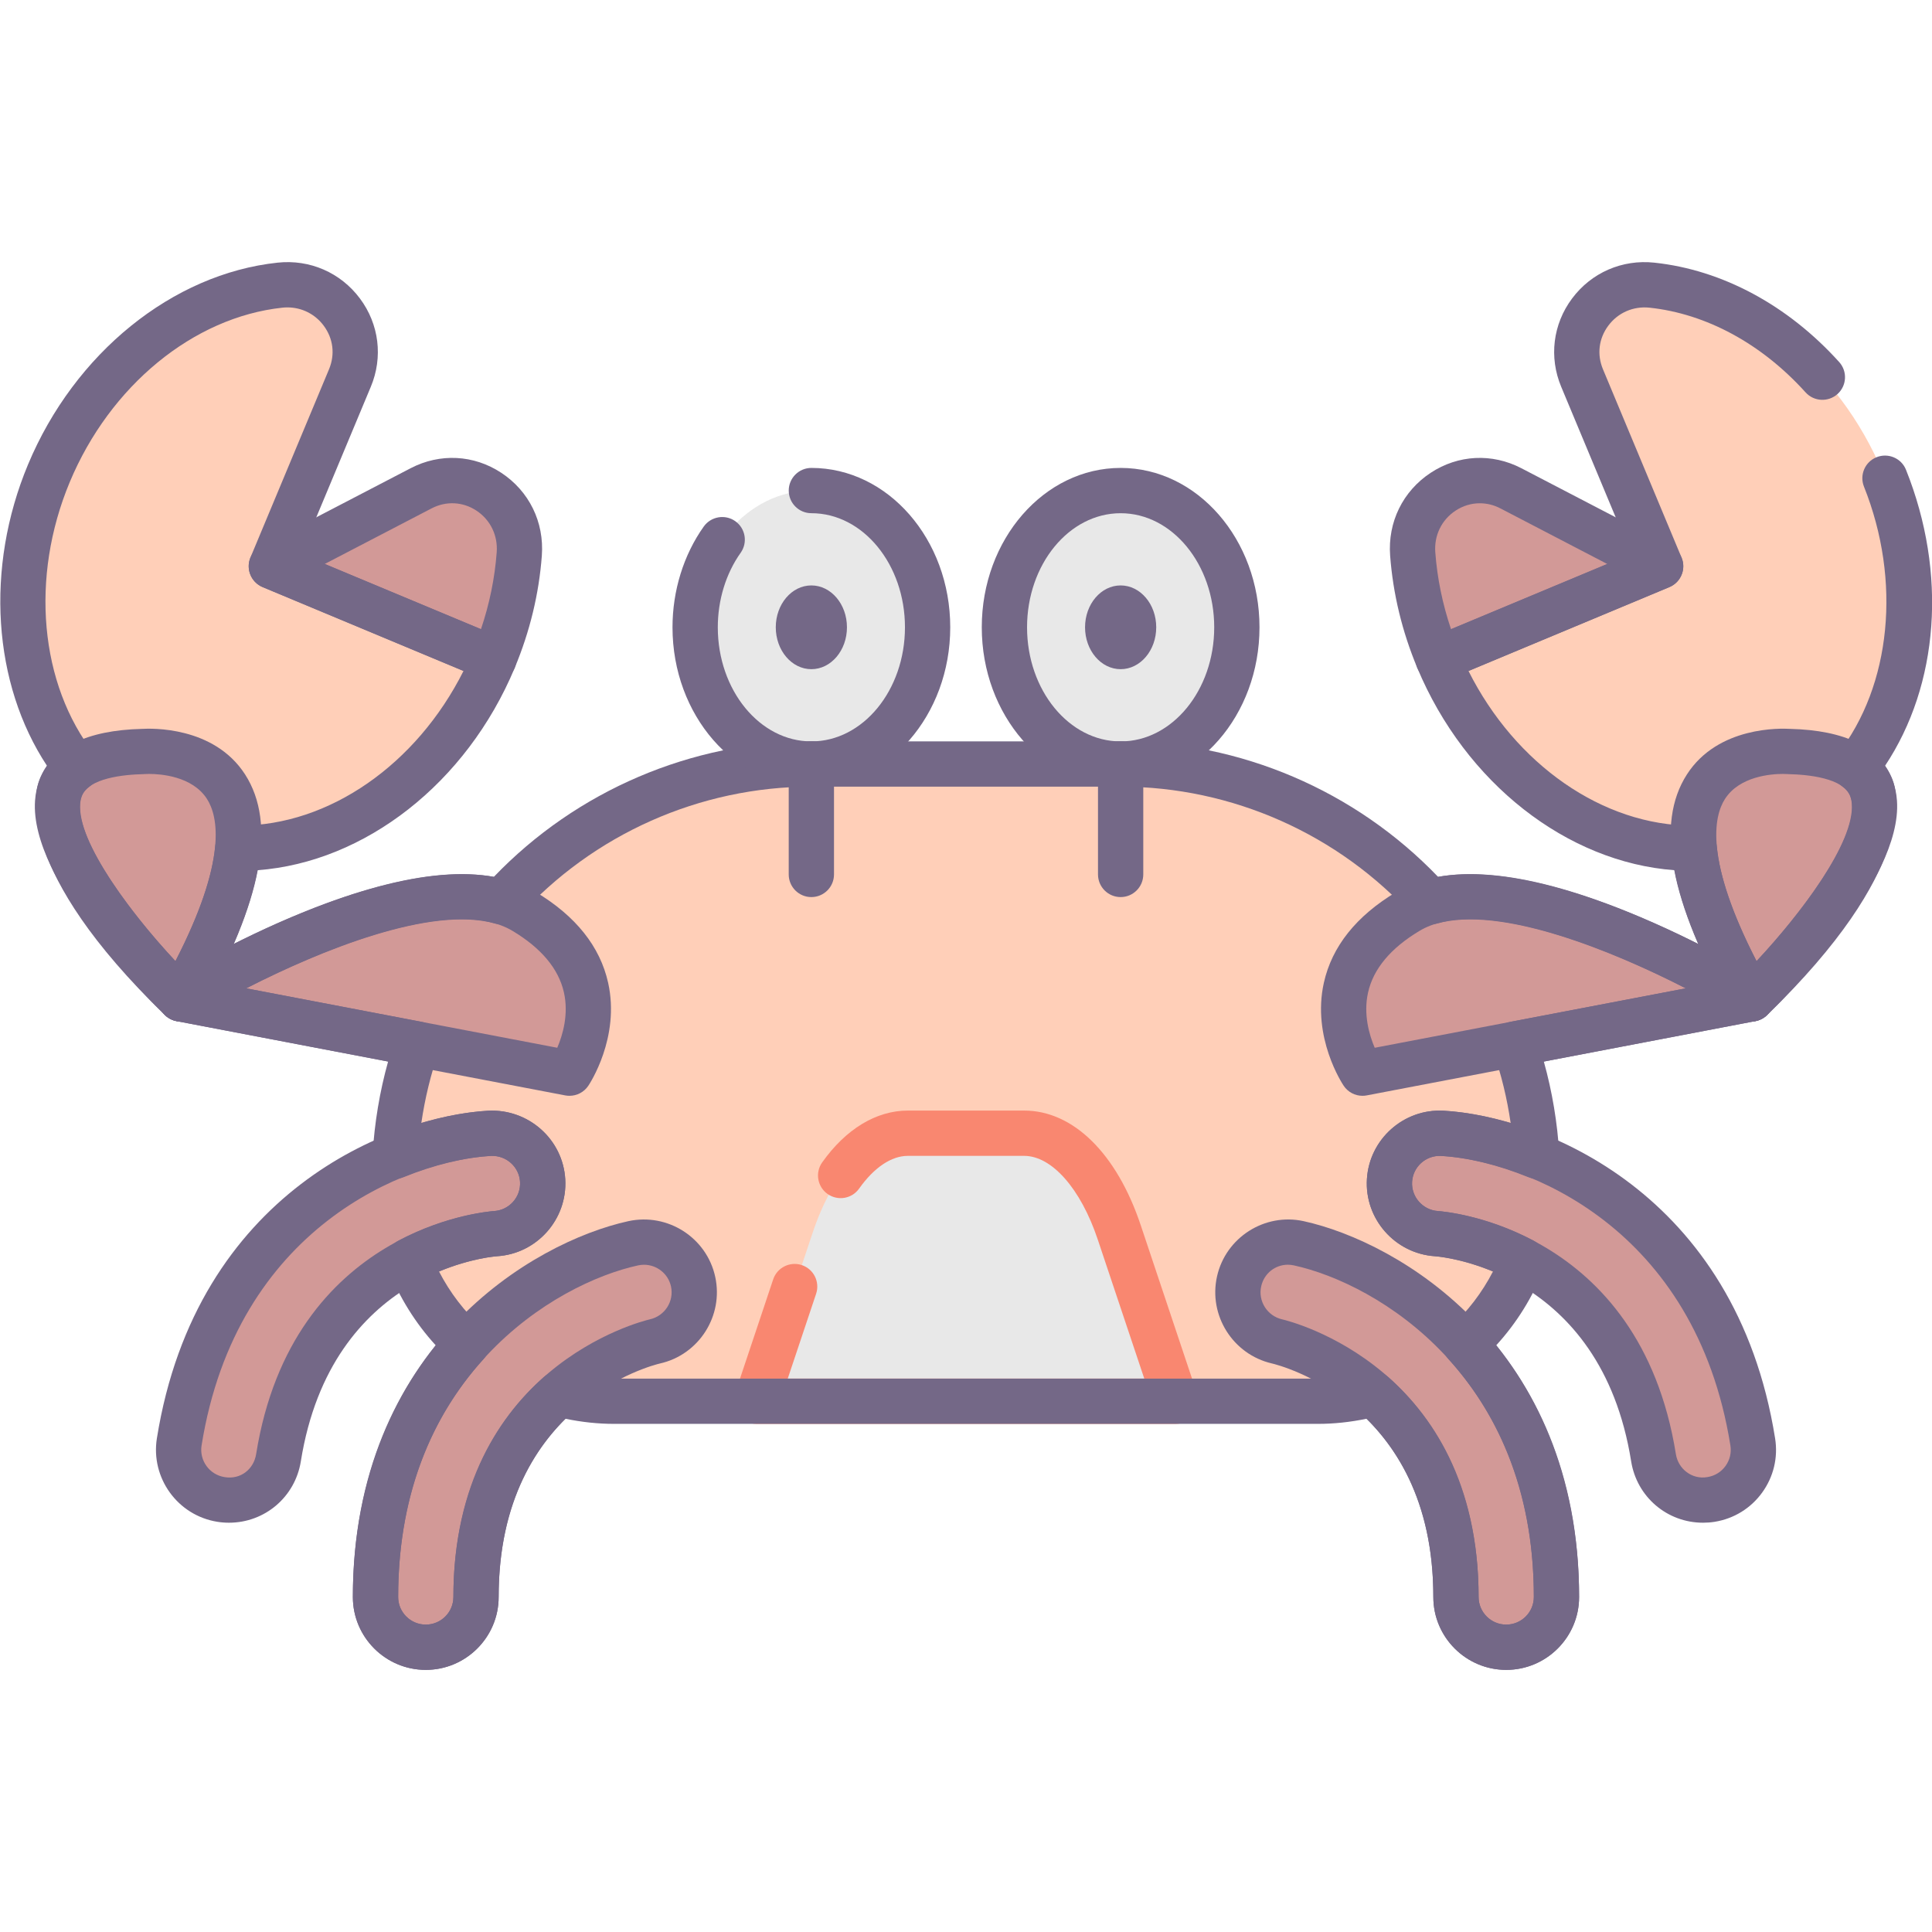 <?xml version="1.0" encoding="utf-8"?>
<!-- Generator: Adobe Illustrator 22.0.0, SVG Export Plug-In . SVG Version: 6.00 Build 0)  -->
<svg version="1.1" id="Layer_1" xmlns="http://www.w3.org/2000/svg" xmlns:xlink="http://www.w3.org/1999/xlink" x="0px" y="0px"
	 viewBox="0 0 128 128" style="enable-background:new 0 0 128 128;" xml:space="preserve">
<style type="text/css">
	.st0{fill:#746887;}
	.st1{fill:#FFCFB8;}
	.st2{fill:#E6B9A0;}
	.st3{fill:#D29997;}
	.st4{fill:#F98770;}
	.st5{fill:#DCA98B;}
	.st6{fill:#FFDDCF;}
	.st7{fill:#E8E8E8;}
	.st8{fill:#FFBF9E;}
	.st9{fill:#B0BACC;}
	.st10{fill:#9BA7BC;}
	.st11{fill:#B6B4ED;}
	.st12{fill:#FFBC99;}
	.st13{fill:#F8F8F8;}
	.st14{fill:#B2A7BF;}
	.st15{fill:#9B9B9B;}
	.st16{fill:#968AA0;}
	.st17{fill:#C6BBD3;}
	.st18{fill:#D8D8D8;}
	.st19{fill:#D29976;}
	.st20{fill:#FFA77B;}
	.st21{fill:#CCD3DD;}
	.st22{fill-rule:evenodd;clip-rule:evenodd;fill:#F8F8F8;}
	.st23{fill-rule:evenodd;clip-rule:evenodd;fill:#9B9B9B;}
	.st24{fill-rule:evenodd;clip-rule:evenodd;fill:#777777;}
	.st25{fill:#91DEF5;}
	.st26{fill:#B0E7F8;}
	.st27{fill-rule:evenodd;clip-rule:evenodd;fill:#DCA98B;}
	.st28{fill-rule:evenodd;clip-rule:evenodd;fill:#D29997;}
	.st29{fill-rule:evenodd;clip-rule:evenodd;fill:#FFCBBE;}
	.st30{fill-rule:evenodd;clip-rule:evenodd;fill:#E6B9A0;}
	.st31{fill-rule:evenodd;clip-rule:evenodd;fill:#746887;}
	.st32{fill-rule:evenodd;clip-rule:evenodd;fill:#FFBC99;}
	.st33{fill-rule:evenodd;clip-rule:evenodd;fill:#FFA77B;}
	.st34{fill-rule:evenodd;clip-rule:evenodd;fill:#FFCFB8;}
	.st35{fill-rule:evenodd;clip-rule:evenodd;fill:#E8E8E8;}
	.st36{fill-rule:evenodd;clip-rule:evenodd;fill:#CCD3DD;}
	.st37{fill:#E6B9C1;}
	.st38{fill:#FFCBBE;}
	.st39{fill-rule:evenodd;clip-rule:evenodd;fill:#F98770;}
	.st40{fill-rule:evenodd;clip-rule:evenodd;fill:#F2BB88;}
	.st41{fill:#F2D1A5;}
	.st42{fill-rule:evenodd;clip-rule:evenodd;fill:#F2D1A5;}
	.st43{fill:#F2BB88;}
	.st44{fill-rule:evenodd;clip-rule:evenodd;fill:#9BA7BC;}
	.st45{fill-rule:evenodd;clip-rule:evenodd;fill:#B0BACC;}
	.st46{fill-rule:evenodd;clip-rule:evenodd;fill:#FFFFFF;}
	.st47{fill-rule:evenodd;clip-rule:evenodd;fill:#FFDDCF;}
	.st48{fill-rule:evenodd;clip-rule:evenodd;fill:#B0E7F8;}
	.st49{fill-rule:evenodd;clip-rule:evenodd;fill:#968AA0;}
	.st50{fill:#9D9BE6;}
	.st51{fill:#CFCEF3;}
	.st52{fill-rule:evenodd;clip-rule:evenodd;fill:#D8D8D8;}
	.st53{fill-rule:evenodd;clip-rule:evenodd;fill:#B6B4ED;}
	.st54{fill-rule:evenodd;clip-rule:evenodd;fill:#FFD4BE;}
</style>
<g>
	<g>
		<path class="st1" d="M94.772,59.751c-5.059-5.606-12.381-9.132-20.527-9.132h-20.49c-8.146,0-15.468,3.525-20.527,9.132
			c-7.358-2.117-21.251,6.427-21.251,6.427l15.672,2.995c-0.817,2.347-1.311,4.841-1.466,7.427c2.332-0.949,4.541-1.417,6.258-1.515
			c1.815-0.094,3.409,1.298,3.513,3.135c0.104,1.83-1.291,3.399-3.118,3.511c-0.248,0.018-2.805,0.239-5.721,1.782
			c0.83,2.131,2.131,4.027,3.798,5.537c-3.391,3.742-6.033,9.18-6.033,16.754c0,1.839,1.491,3.329,3.329,3.329
			c1.839,0,3.33-1.49,3.33-3.329c0-6.799,2.677-10.955,5.488-13.451c1.171,0.304,2.392,0.482,3.658,0.482h46.632
			c1.266,0,2.487-0.178,3.657-0.481c2.812,2.495,5.488,6.651,5.488,13.45c0,1.839,1.49,3.329,3.33,3.329s3.33-1.49,3.33-3.329
			c0-7.574-2.642-13.011-6.033-16.754c1.667-1.511,2.968-3.407,3.798-5.538c-2.93-1.55-5.498-1.766-5.724-1.782
			c-1.826-0.127-3.218-1.705-3.103-3.532c0.116-1.827,1.696-3.213,3.501-3.115c1.717,0.098,3.925,0.566,6.258,1.515
			c-0.156-2.586-0.649-5.08-1.466-7.427l15.672-2.995C116.024,66.178,102.13,57.635,94.772,59.751z"/>
	</g>
	<g>
		<path class="st7" d="M74.245,32.502c-4.253,0-7.7,4.056-7.7,9.059c0,5.003,3.447,9.059,7.7,9.059s7.7-4.056,7.7-9.059
			C81.945,36.558,78.498,32.502,74.245,32.502z"/>
	</g>
	<g>
		<path class="st7" d="M53.755,32.502c-4.253,0-7.7,4.056-7.7,9.059c0,5.003,3.447,9.059,7.7,9.059s7.7-4.056,7.7-9.059
			C61.455,36.558,58.008,32.502,53.755,32.502z"/>
	</g>
	<g>
		<path class="st1" d="M124.762,31.361c-2.977-7.131-9.07-11.802-15.314-12.468c-3.388-0.362-5.944,3.008-4.631,6.152l5.205,12.469
			l-14.74,6.153c3.239,7.759,10.168,12.587,16.965,12.531c0.218,2.36,1.291,5.581,3.777,9.98c0,0,12.006-11.619,6.909-15.292
			C126.773,45.976,127.715,38.436,124.762,31.361z"/>
	</g>
	<g>
		<path class="st3" d="M93.597,36.702c0.172,2.3,0.722,4.658,1.685,6.965l14.74-6.153l-9.924-5.163
			C96.974,30.725,93.335,33.19,93.597,36.702z"/>
	</g>
	<g>
		<path class="st3" d="M118.513,49.788c0,0-12.358-1.073-2.489,16.39C116.024,66.178,132.637,50.109,118.513,49.788z"/>
	</g>
	<g>
		<path class="st1" d="M23.183,25.045c1.312-3.144-1.244-6.514-4.631-6.152C12.308,19.559,6.215,24.23,3.238,31.361
			c-2.953,7.075-2.011,14.615,1.83,19.526c-5.097,3.673,6.909,15.292,6.909,15.292c2.486-4.399,3.559-7.62,3.777-9.98
			c6.797,0.056,13.726-4.772,16.965-12.531l-14.74-6.153L23.183,25.045z"/>
	</g>
	<g>
		<path class="st3" d="M27.902,32.351l-9.924,5.163l14.74,6.153c0.963-2.307,1.513-4.664,1.685-6.965
			C34.665,33.19,31.026,30.725,27.902,32.351z"/>
	</g>
	<g>
		<path class="st3" d="M9.487,49.788c-14.124,0.321,2.489,16.39,2.489,16.39C21.845,48.715,9.487,49.788,9.487,49.788z"/>
	</g>
	<g>
		<path class="st7" d="M67.852,75.08h-7.703c-2.555,0-4.932,2.477-6.299,6.564l-3.743,11.192h27.787L74.15,81.644
			C72.784,77.557,70.407,75.08,67.852,75.08z"/>
	</g>
	<g>
		<path class="st3" d="M86.044,82.369c-1.796-0.39-3.547,0.737-3.949,2.522c-0.402,1.786,0.723,3.565,2.506,3.979
			c0.484,0.113,11.861,2.916,11.861,16.935c0,1.839,1.49,3.329,3.33,3.329s3.33-1.49,3.33-3.329
			C103.121,90.222,91.95,83.661,86.044,82.369z"/>
	</g>
	<g>
		<path class="st3" d="M95.56,75.084c-1.805-0.098-3.385,1.288-3.501,3.115c-0.115,1.827,1.277,3.405,3.103,3.532
			c0.495,0.035,12.174,1.005,14.388,14.849c0.261,1.638,1.676,2.804,3.283,2.804c0.174,0,0.352-0.013,0.53-0.042
			c1.815-0.289,3.052-1.998,2.762-3.813C113.664,80.141,101.597,75.427,95.56,75.084z"/>
	</g>
	<g>
		<path class="st3" d="M41.956,82.369c-5.907,1.292-17.077,7.853-17.077,23.436c0,1.839,1.491,3.329,3.329,3.329
			c1.839,0,3.33-1.49,3.33-3.329c0-13.991,11.331-16.811,11.859-16.935c1.787-0.4,2.916-2.169,2.524-3.96
			C45.527,83.114,43.754,81.979,41.956,82.369z"/>
	</g>
	<g>
		<path class="st3" d="M32.44,75.084c-6.037,0.343-18.104,5.056-20.566,20.444c-0.29,1.815,0.946,3.522,2.762,3.813
			c0.178,0.029,0.356,0.042,0.531,0.042c1.607,0,3.021-1.166,3.283-2.804c2.21-13.814,13.842-14.81,14.385-14.849
			c1.827-0.113,3.222-1.682,3.118-3.511C35.849,76.383,34.256,74.99,32.44,75.084z"/>
	</g>
	<g>
		<path class="st3" d="M93.275,60.386c-7.289,4.364-3.006,10.714-3.006,10.714l25.755-4.921
			C116.024,66.178,100.031,56.34,93.275,60.386z"/>
	</g>
	<g>
		<path class="st3" d="M34.725,60.386c-6.756-4.046-22.749,5.793-22.749,5.793l25.755,4.921
			C37.731,71.099,42.015,64.75,34.725,60.386z"/>
	</g>
	<g>
		<path class="st0" d="M74.245,38.786c-1.302,0-2.358,1.242-2.358,2.774c0,1.532,1.056,2.775,2.358,2.775s2.358-1.242,2.358-2.775
			C76.604,40.028,75.548,38.786,74.245,38.786z"/>
	</g>
	<g>
		<path class="st0" d="M53.755,38.786c-1.302,0-2.358,1.242-2.358,2.774c0,1.532,1.056,2.775,2.358,2.775s2.358-1.242,2.358-2.775
			C56.113,40.028,55.057,38.786,53.755,38.786z"/>
	</g>
	<g>
		<path class="st4" d="M77.894,94.335H50.107c-0.482,0-0.936-0.232-1.217-0.623c-0.282-0.392-0.358-0.896-0.205-1.353l2.54-7.596
			c0.263-0.786,1.113-1.209,1.898-0.947c0.786,0.263,1.209,1.113,0.947,1.898l-1.879,5.62h23.62l-3.083-9.216
			c-1.125-3.364-3.039-5.539-4.876-5.539h-7.703c-1.092,0-2.239,0.77-3.23,2.168c-0.478,0.677-1.415,0.835-2.091,0.356
			s-0.835-1.415-0.356-2.091c1.569-2.214,3.585-3.434,5.677-3.434h7.703c3.245,0,6.132,2.837,7.722,7.588l3.743,11.191
			c0.152,0.457,0.076,0.961-0.205,1.352C78.829,94.103,78.376,94.335,77.894,94.335z"/>
	</g>
	<g>
		<path class="st0" d="M99.791,110.634c-2.663,0-4.829-2.166-4.829-4.829c0-4.942-1.488-8.91-4.428-11.809
			c-1.082,0.225-2.161,0.339-3.219,0.339H40.684c-1.057,0-2.136-0.114-3.219-0.339c-2.939,2.897-4.428,6.866-4.428,11.809
			c0,2.663-2.167,4.829-4.829,4.829c-2.663,0-4.83-2.166-4.83-4.829c0-6.449,1.894-12.181,5.492-16.671
			c-1.346-1.469-2.424-3.201-3.155-5.076c-0.277-0.71,0.023-1.515,0.696-1.871c3.191-1.688,6.005-1.93,6.315-1.951
			c1.016-0.062,1.784-0.928,1.727-1.931c-0.057-1.001-0.917-1.772-1.937-1.722c-1.731,0.098-3.782,0.597-5.77,1.406
			c-0.477,0.195-1.021,0.129-1.439-0.171c-0.419-0.3-0.654-0.794-0.623-1.309c0.127-2.122,0.473-4.193,1.029-6.18l-14.02-2.679
			c-0.608-0.116-1.082-0.595-1.194-1.203c-0.111-0.609,0.163-1.224,0.69-1.548c0.568-0.35,13.503-8.24,21.528-6.804
			c5.484-5.717,13.101-8.978,21.036-8.978h20.49c7.935,0,15.551,3.261,21.036,8.978c8.021-1.427,20.96,6.454,21.528,6.804
			c0.527,0.324,0.801,0.938,0.689,1.548c-0.111,0.608-0.586,1.087-1.194,1.203l-14.02,2.679c0.557,1.988,0.902,4.06,1.029,6.18
			c0.031,0.515-0.204,1.009-0.623,1.309c-0.419,0.301-0.962,0.365-1.439,0.171c-1.987-0.81-4.039-1.309-5.776-1.406
			c-1.011-0.044-1.856,0.714-1.919,1.711c-0.063,1,0.704,1.871,1.71,1.941c0.309,0.021,3.118,0.257,6.321,1.951
			c0.674,0.356,0.974,1.161,0.696,1.871c-0.731,1.876-1.811,3.608-3.155,5.076c3.599,4.49,5.492,10.222,5.492,16.671
			C104.621,108.468,102.454,110.634,99.791,110.634z M90.974,90.854c0.362,0,0.718,0.132,0.996,0.378
			c3.92,3.48,5.992,8.521,5.992,14.573c0,1.009,0.82,1.829,1.829,1.829s1.83-0.82,1.83-1.829c0-6.316-1.899-11.614-5.645-15.747
			c-0.268-0.294-0.406-0.684-0.387-1.08c0.02-0.397,0.196-0.771,0.491-1.038c1.147-1.04,2.111-2.302,2.833-3.699
			c-2.124-0.883-3.773-1.007-3.855-1.013c-2.646-0.184-4.663-2.481-4.496-5.123c0.165-2.634,2.438-4.66,5.078-4.518
			c1.378,0.078,2.903,0.36,4.445,0.817c-0.237-1.632-0.622-3.219-1.151-4.738c-0.143-0.412-0.1-0.865,0.118-1.243
			s0.589-0.642,1.018-0.724l11.612-2.219c-4.873-2.493-12.26-5.506-16.495-4.288c-0.553,0.156-1.145-0.011-1.528-0.437
			c-4.954-5.488-12.03-8.637-19.414-8.637h-20.49c-7.384,0-14.46,3.148-19.414,8.637c-0.384,0.426-0.977,0.594-1.528,0.437
			c-4.235-1.219-11.623,1.795-16.496,4.288l11.614,2.219c0.428,0.082,0.799,0.347,1.018,0.724c0.218,0.378,0.261,0.832,0.117,1.243
			c-0.529,1.519-0.914,3.105-1.152,4.738c1.542-0.457,3.066-0.739,4.442-0.817c2.659-0.133,4.944,1.902,5.095,4.548
			c0.15,2.646-1.879,4.932-4.524,5.094c-0.07,0.005-1.722,0.133-3.84,1.012c0.721,1.396,1.685,2.658,2.833,3.699
			c0.614,0.557,0.661,1.505,0.104,2.118c-3.745,4.134-5.644,9.432-5.644,15.747c0,1.009,0.821,1.829,1.83,1.829
			s1.829-0.82,1.829-1.829c0-6.054,2.072-11.093,5.993-14.573c0.374-0.331,0.889-0.454,1.372-0.33
			c1.109,0.288,2.213,0.434,3.281,0.434h46.631c1.068,0,2.173-0.146,3.281-0.434C90.722,90.869,90.848,90.854,90.974,90.854z"/>
	</g>
	<g>
		<path class="st0" d="M99.791,110.634c-2.663,0-4.829-2.166-4.829-4.829c0-12.845-10.264-15.372-10.7-15.474
			c-2.584-0.6-4.212-3.188-3.63-5.771c0.579-2.578,3.157-4.217,5.73-3.657c6.316,1.382,18.259,8.364,18.259,24.901
			C104.621,108.468,102.454,110.634,99.791,110.634z M85.324,83.791c-0.836,0-1.573,0.571-1.766,1.429
			c-0.221,0.979,0.398,1.961,1.381,2.189c0.531,0.123,13.022,3.193,13.022,18.396c0,1.009,0.82,1.829,1.829,1.829
			s1.83-0.82,1.83-1.829c0-14.627-10.399-20.768-15.897-21.97C85.589,83.806,85.455,83.791,85.324,83.791z"/>
	</g>
	<g>
		<path class="st0" d="M112.833,100.884c-2.384,0-4.388-1.71-4.765-4.067c-2.025-12.665-12.564-13.557-13.013-13.589
			c-2.643-0.184-4.66-2.481-4.493-5.123c0.165-2.634,2.438-4.66,5.078-4.518c6.458,0.366,19.354,5.372,21.965,21.705
			c0.204,1.272-0.101,2.55-0.857,3.595s-1.875,1.732-3.149,1.937C113.347,100.864,113.087,100.884,112.833,100.884z M95.377,76.58
			c-0.951,0-1.76,0.749-1.82,1.714c-0.063,1,0.704,1.871,1.71,1.941c0.546,0.038,13.367,1.119,15.765,16.107
			c0.157,0.986,1.071,1.696,2.087,1.519c0.49-0.078,0.913-0.338,1.2-0.734c0.286-0.396,0.402-0.879,0.324-1.361
			c-2.31-14.446-13.548-18.865-19.168-19.183C95.442,76.581,95.409,76.58,95.377,76.58z"/>
	</g>
	<g>
		<path class="st0" d="M28.208,110.634c-2.663,0-4.83-2.166-4.83-4.829c0-16.538,11.942-23.52,18.257-24.901
			c2.602-0.562,5.182,1.088,5.75,3.686c0.566,2.589-1.077,5.166-3.661,5.745c-0.424,0.099-10.687,2.641-10.687,15.471
			C33.038,108.468,30.871,110.634,28.208,110.634z M42.666,83.793c-0.129,0-0.26,0.014-0.391,0.042
			c-5.497,1.202-15.896,7.342-15.896,21.97c0,1.009,0.821,1.829,1.83,1.829s1.829-0.82,1.829-1.829
			c0-15.184,12.486-18.271,13.018-18.396c0.992-0.222,1.614-1.199,1.399-2.18C44.269,84.377,43.508,83.793,42.666,83.793z"/>
	</g>
	<g>
		<path class="st0" d="M15.167,100.884c-0.255,0-0.514-0.02-0.773-0.062c-2.624-0.421-4.42-2.902-4-5.531
			c2.613-16.332,15.508-21.338,21.961-21.704c2.668-0.12,4.945,1.902,5.095,4.548c0.15,2.646-1.879,4.932-4.524,5.094
			c-0.432,0.031-10.971,0.934-12.995,13.589C19.554,99.174,17.55,100.884,15.167,100.884z M32.616,76.58
			c-0.032,0-0.065,0.001-0.098,0.003c-5.613,0.317-16.851,4.736-19.163,19.183c-0.159,0.995,0.522,1.936,1.518,2.095
			c1.075,0.185,1.938-0.531,2.096-1.518c2.396-14.975,15.213-16.068,15.757-16.107c1.017-0.062,1.786-0.928,1.729-1.931
			C34.4,77.335,33.584,76.58,32.616,76.58z"/>
	</g>
	<g>
		<path class="st0" d="M116.023,67.679c-0.071,0-0.144-0.005-0.215-0.016c-0.46-0.066-0.862-0.342-1.091-0.746
			c-2.016-3.566-3.282-6.674-3.776-9.263c-7.121-0.528-13.854-5.77-17.044-13.409c-0.153-0.367-0.155-0.78-0.004-1.148
			s0.442-0.661,0.81-0.813l13.356-5.576l-4.626-11.084c-0.818-1.959-0.55-4.144,0.719-5.845c1.28-1.718,3.325-2.606,5.455-2.377
			c4.497,0.48,8.846,2.818,12.243,6.584c0.556,0.615,0.507,1.563-0.108,2.118c-0.615,0.553-1.563,0.507-2.118-0.108
			c-2.903-3.217-6.573-5.209-10.335-5.611c-1.077-0.114-2.092,0.33-2.732,1.188c-0.637,0.854-0.767,1.909-0.355,2.895l5.204,12.469
			c0.319,0.765-0.041,1.644-0.806,1.962l-13.308,5.556c3.108,6.194,8.907,10.245,14.835,10.245c0.041,0,0.089,0.003,0.119,0
			c0.774,0,1.423,0.59,1.494,1.362c0.187,2.021,1.071,4.577,2.635,7.615c2.962-3.172,6.498-7.859,6.312-10.418
			c-0.037-0.518-0.227-0.862-0.631-1.154c-0.331-0.238-0.551-0.602-0.608-1.006c-0.058-0.403,0.053-0.813,0.304-1.135
			c3.549-4.539,4.232-11.495,1.741-17.723c-0.308-0.77,0.066-1.643,0.835-1.95c0.772-0.307,1.644,0.066,1.95,0.835
			c2.74,6.849,2.187,14.236-1.395,19.62c0.463,0.657,0.733,1.433,0.796,2.297c0.387,5.341-7.689,13.322-8.612,14.215
			C116.785,67.529,116.41,67.679,116.023,67.679z"/>
	</g>
	<g>
		<path class="st0" d="M95.282,45.166c-0.588,0-1.145-0.347-1.385-0.922c-1.003-2.403-1.607-4.902-1.797-7.431
			c-0.165-2.22,0.839-4.271,2.687-5.489c1.82-1.199,4.063-1.312,6.003-0.305l9.924,5.163c0.517,0.27,0.831,0.812,0.807,1.395
			c-0.025,0.581-0.384,1.097-0.921,1.32l-14.74,6.152C95.67,45.129,95.475,45.166,95.282,45.166z M98.041,33.343
			c-0.558,0-1.112,0.163-1.604,0.487c-0.926,0.609-1.429,1.642-1.345,2.761c0.128,1.72,0.479,3.427,1.042,5.094l10.35-4.32
			l-7.079-3.683C98.971,33.455,98.505,33.343,98.041,33.343z"/>
	</g>
	<g>
		<path class="st0" d="M74.245,52.12c-5.073,0-9.2-4.737-9.2-10.56s4.127-10.559,9.2-10.559s9.2,4.736,9.2,10.559
			S79.318,52.12,74.245,52.12z M74.245,34.002c-3.419,0-6.2,3.391-6.2,7.559s2.781,7.56,6.2,7.56s6.2-3.392,6.2-7.56
			S77.664,34.002,74.245,34.002z"/>
	</g>
	<g>
		<path class="st0" d="M53.755,52.12c-5.073,0-9.2-4.737-9.2-10.56c0-2.427,0.735-4.797,2.07-6.675
			c0.48-0.673,1.417-0.833,2.092-0.354c0.675,0.48,0.833,1.417,0.354,2.092c-0.977,1.374-1.515,3.128-1.515,4.937
			c0,4.168,2.781,7.56,6.2,7.56s6.2-3.392,6.2-7.56s-2.781-7.559-6.2-7.559c-0.829,0-1.5-0.672-1.5-1.5s0.671-1.5,1.5-1.5
			c5.073,0,9.2,4.736,9.2,10.559S58.828,52.12,53.755,52.12z"/>
	</g>
	<g>
		<path class="st0" d="M74.245,59.434c-0.828,0-1.5-0.672-1.5-1.5V50.62c0-0.828,0.672-1.5,1.5-1.5s1.5,0.672,1.5,1.5v7.313
			C75.745,58.762,75.073,59.434,74.245,59.434z"/>
	</g>
	<g>
		<path class="st0" d="M53.755,59.434c-0.829,0-1.5-0.672-1.5-1.5V50.62c0-0.828,0.671-1.5,1.5-1.5s1.5,0.672,1.5,1.5v7.313
			C55.255,58.762,54.583,59.434,53.755,59.434z"/>
	</g>
	<g>
		<path class="st0" d="M116.023,67.679c-0.071,0-0.144-0.005-0.215-0.016c-0.46-0.066-0.862-0.342-1.091-0.746
			c-4.09-7.237-5.056-12.343-2.954-15.609c2.067-3.215,6.253-3.051,6.82-3.019c3.675,0.091,5.962,1.221,6.799,3.358
			c0.358,0.916,1.644,5.976-8.316,15.609C116.784,67.529,116.41,67.679,116.023,67.679z M118.119,51.275
			c-0.751,0-2.87,0.142-3.841,1.667c-0.732,1.15-1.35,4.035,2.099,10.737c3.438-3.663,7.071-8.745,6.212-10.939
			c-0.468-1.193-2.775-1.422-4.11-1.452c-0.029-0.001-0.059-0.003-0.089-0.005l0,0C118.385,51.282,118.285,51.275,118.119,51.275z"
			/>
	</g>
	<g>
		<path class="st0" d="M90.269,72.6c-0.492,0-0.962-0.243-1.243-0.661c-0.088-0.129-2.124-3.204-1.317-6.828
			c0.534-2.403,2.148-4.426,4.796-6.012c3.226-1.931,8.354-1.503,15.24,1.275c4.903,1.979,8.897,4.424,9.065,4.527
			c0.527,0.324,0.801,0.939,0.689,1.548c-0.112,0.609-0.586,1.087-1.194,1.203L90.55,72.573C90.456,72.591,90.361,72.6,90.269,72.6z
			 M97.426,60.895c-1.311,0-2.47,0.232-3.381,0.778c-1.913,1.146-3.06,2.521-3.409,4.089c-0.321,1.447,0.084,2.816,0.443,3.656
			l20.614-3.939C107.549,63.35,101.687,60.895,97.426,60.895z"/>
	</g>
	<g>
		<path class="st0" d="M11.977,67.678c-0.387,0-0.761-0.149-1.043-0.422c-0.922-0.893-8.999-8.873-8.612-14.214
			c0.063-0.865,0.334-1.641,0.797-2.298C-0.48,45.3-1.001,37.623,1.854,30.782c3.083-7.385,9.575-12.638,16.539-13.381
			c2.133-0.228,4.175,0.66,5.455,2.377c1.269,1.7,1.538,3.886,0.72,5.845L19.94,36.707l13.356,5.576
			c0.765,0.318,1.125,1.197,0.807,1.962c-3.189,7.639-9.923,12.88-17.044,13.409c-0.495,2.589-1.761,5.696-3.776,9.262
			c-0.229,0.404-0.631,0.68-1.091,0.746C12.12,67.673,12.048,67.678,11.977,67.678z M19.042,20.366c-0.11,0-0.22,0.006-0.331,0.018
			C12.82,21.014,7.29,25.549,4.622,31.938c-2.636,6.315-1.997,13.39,1.627,18.024c0.251,0.321,0.361,0.731,0.303,1.135
			c-0.057,0.404-0.277,0.768-0.608,1.006c-0.405,0.292-0.594,0.638-0.631,1.155c-0.186,2.562,3.349,7.249,6.311,10.417
			c1.563-3.037,2.449-5.594,2.635-7.615c0.071-0.772,0.719-1.362,1.494-1.362c0.041-0.001,0.08,0,0.119,0
			c5.929,0,11.728-4.051,14.836-10.245L17.4,38.897c-0.765-0.318-1.126-1.197-0.807-1.962l5.205-12.469
			c0.411-0.985,0.282-2.04-0.356-2.895C20.87,20.803,19.989,20.366,19.042,20.366z"/>
	</g>
	<g>
		<path class="st0" d="M32.718,45.166c-0.193,0-0.389-0.037-0.577-0.116L17.4,38.897c-0.538-0.224-0.896-0.739-0.921-1.32
			c-0.025-0.582,0.29-1.125,0.806-1.395l9.924-5.163c1.939-1.007,4.182-0.895,6.003,0.306c1.847,1.217,2.851,3.269,2.686,5.488
			c-0.188,2.525-0.792,5.025-1.796,7.431C33.862,44.819,33.305,45.166,32.718,45.166z M21.515,37.364l10.35,4.32
			c0.565-1.668,0.915-3.376,1.043-5.094c0.083-1.119-0.419-2.151-1.345-2.761c-0.898-0.593-2.007-0.648-2.968-0.148L21.515,37.364z"
			/>
	</g>
	<g>
		<path class="st0" d="M11.977,67.679c-0.386,0-0.761-0.149-1.043-0.422c-9.959-9.634-8.675-14.693-8.316-15.61
			c0.836-2.137,3.124-3.267,6.798-3.357c0.57-0.033,4.753-0.197,6.822,3.019c2.101,3.267,1.135,8.373-2.954,15.609
			c-0.229,0.404-0.631,0.68-1.091,0.746C12.12,67.674,12.048,67.679,11.977,67.679z M9.88,51.275c-0.162,0-0.259,0.007-0.264,0.007
			c-0.032,0.003-0.064,0.005-0.096,0.006c-1.334,0.03-3.643,0.259-4.11,1.452c-0.849,2.169,2.838,7.325,6.213,10.938
			c3.455-6.716,2.828-9.599,2.089-10.747C12.739,51.415,10.623,51.275,9.88,51.275z M9.487,49.788h0.01H9.487z"/>
	</g>
	<g>
		<path class="st0" d="M37.731,72.6c-0.093,0-0.188-0.009-0.282-0.026l-25.755-4.921c-0.608-0.116-1.082-0.594-1.194-1.203
			c-0.111-0.608,0.163-1.224,0.689-1.548c0.168-0.104,4.162-2.549,9.066-4.527c6.886-2.778,12.013-3.207,15.24-1.275
			c2.648,1.586,4.261,3.608,4.796,6.012c0.806,3.624-1.23,6.699-1.317,6.828C38.693,72.356,38.224,72.6,37.731,72.6z M16.307,65.479
			l20.613,3.938c0.362-0.845,0.771-2.225,0.438-3.681c-0.355-1.557-1.5-2.924-3.403-4.063
			C30.083,59.353,21.727,62.693,16.307,65.479z"/>
	</g>
</g>
</svg>
